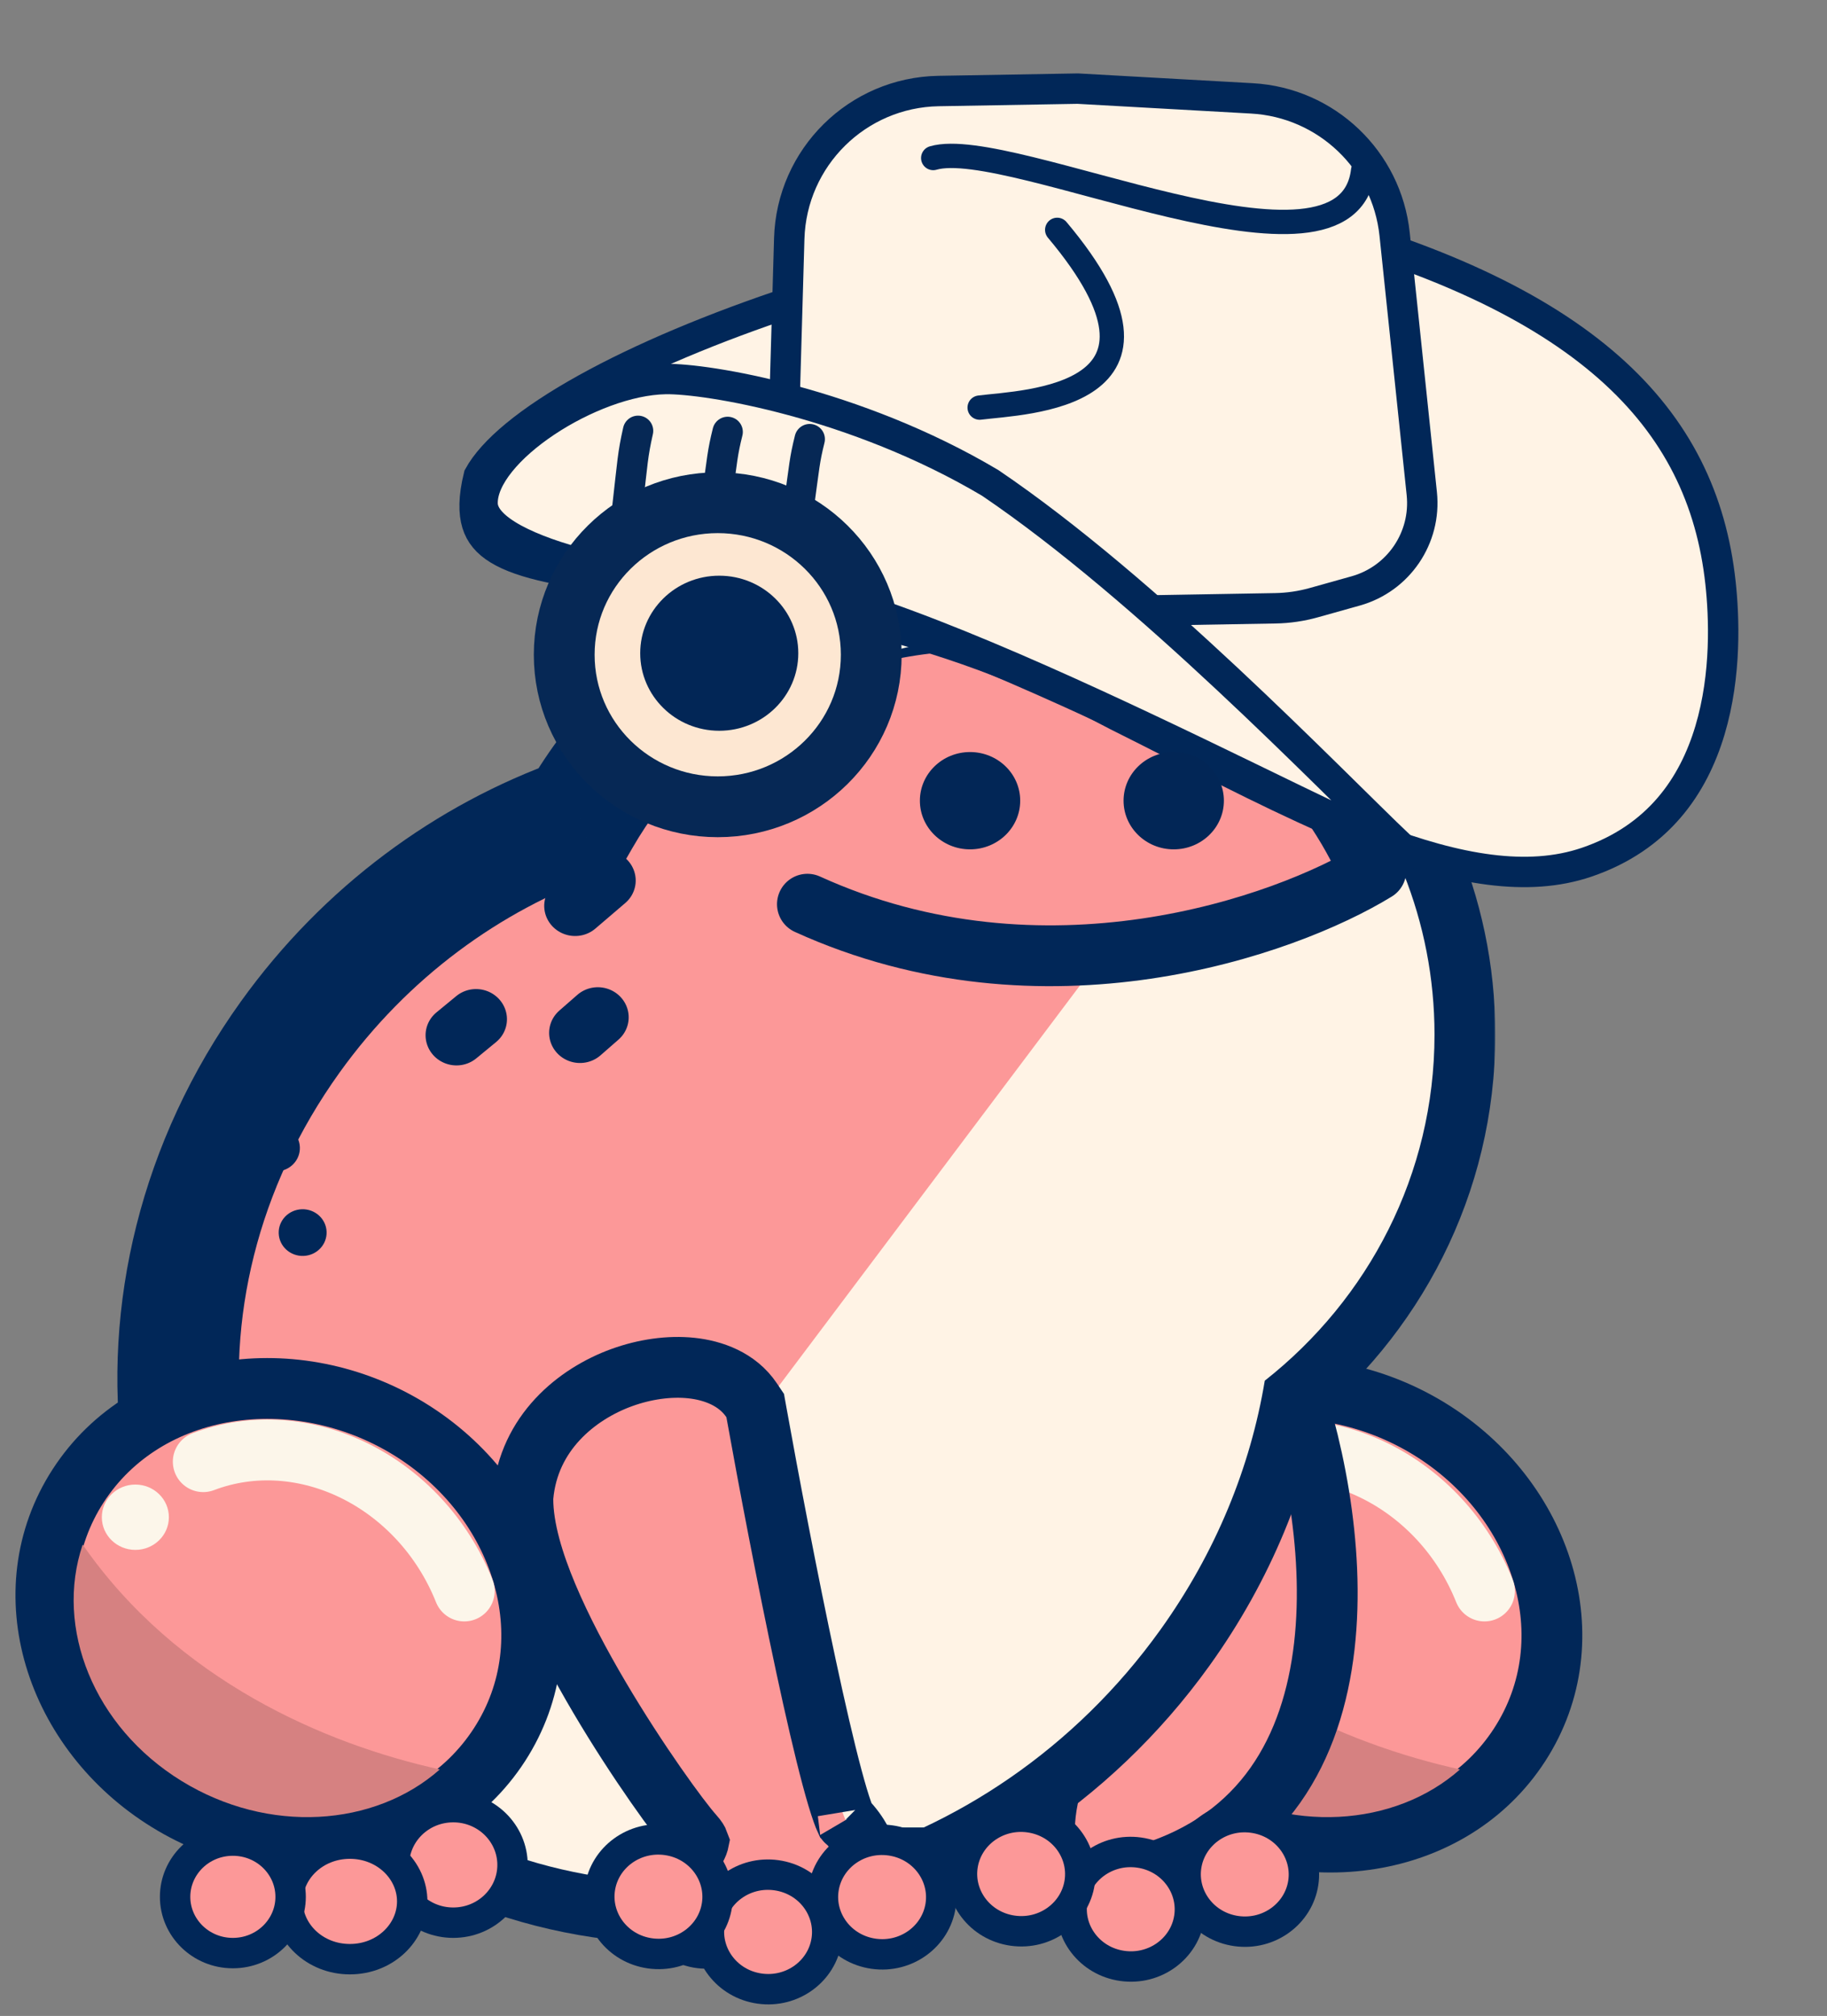 <svg width="601" height="663" viewBox="0 0 601 663" fill="none" xmlns="http://www.w3.org/2000/svg">
<rect x="0" y="0" width="601" height="663" fill="#808080" stroke="none"/>
<g clip-path="url(#clip0_143_11)">
<path d="M390.931 592.488C353.693 569.599 338.788 523.428 361.313 488.647C383.838 453.867 433.031 447.095 470.269 469.985C507.507 492.874 522.412 539.045 499.887 573.825C477.362 608.606 428.169 615.377 390.931 592.488Z" fill="#FC9898" stroke="#012758" stroke-width="20"/>
<path d="M402.457 480.722C435.47 468.189 473.913 487.229 488.322 523.251" stroke="#FCF6EA" stroke-width="20" stroke-linecap="round"/>
<ellipse cx="11.028" cy="10.743" rx="11.028" ry="10.743" transform="matrix(-1 0 0 1 391.15 488.243)" fill="#FCF6EA"/>
<path fill-rule="evenodd" clip-rule="evenodd" d="M362.791 507.987C353.543 535.347 366.355 567.923 395.353 585.748C423.843 603.26 458.798 600.903 480.277 581.933C442.51 573.611 393.761 552.633 362.791 507.987Z" fill="#D68181"/>
<path d="M422.75 449.335C440.003 495.413 455.036 593.356 377.14 616.512C299.244 639.667 375.09 514.709 422.75 449.335Z" fill="#FC9898" stroke="#012758" stroke-width="20"/>
<path d="M399.601 265.335C371.668 265.335 348.601 243.181 348.601 215.335C348.601 187.49 371.668 165.335 399.601 165.335C427.533 165.335 450.601 187.49 450.601 215.335C450.601 243.181 427.533 265.335 399.601 265.335Z" fill="#FDE7D2" stroke="#062855" stroke-width="20"/>
<ellipse cx="26" cy="25.5" rx="26" ry="25.5" transform="matrix(-1 0 0 1 425.601 189.335)" fill="#022656"/>
<mask id="path-8-outside-1_143_11" maskUnits="userSpaceOnUse" x="37.888" y="174.019" width="454" height="466" fill="black">
<rect fill="white" x="37.888" y="174.019" width="454" height="466"/>
<path fill-rule="evenodd" clip-rule="evenodd" d="M416.053 454.081C450.109 427.27 471.888 386.247 471.888 340.269C471.888 259.497 404.677 194.019 321.768 194.019C265.438 194.019 216.355 224.243 190.674 268.954C154.035 282.024 120.281 306.501 95.458 341.078C35.181 425.037 50.384 536.755 129.415 590.606C208.447 644.457 321.378 620.049 381.655 536.09C400.011 510.522 411.368 482.379 416.053 454.081Z"/>
</mask>
<path fill-rule="evenodd" clip-rule="evenodd" d="M416.053 454.081C450.109 427.27 471.888 386.247 471.888 340.269C471.888 259.497 404.677 194.019 321.768 194.019C265.438 194.019 216.355 224.243 190.674 268.954C154.035 282.024 120.281 306.501 95.458 341.078C35.181 425.037 50.384 536.755 129.415 590.606C208.447 644.457 321.378 620.049 381.655 536.09C400.011 510.522 411.368 482.379 416.053 454.081Z" fill="#FC9898"/>
<path d="M416.053 454.081L396.322 450.814L397.588 443.163L403.682 438.366L416.053 454.081ZM190.674 268.954L208.016 278.916L204.342 285.313L197.393 287.791L190.674 268.954ZM95.458 341.078L79.211 329.414V329.414L95.458 341.078ZM129.415 590.606L140.677 574.078L129.415 590.606ZM381.655 536.09L365.409 524.426L381.655 536.09ZM403.682 438.366C433.221 415.112 451.888 379.745 451.888 340.269H491.888C491.888 392.75 466.997 439.429 428.424 469.796L403.682 438.366ZM451.888 340.269C451.888 271.032 394.127 214.019 321.768 214.019V174.019C415.227 174.019 491.888 247.962 491.888 340.269H451.888ZM321.768 214.019C272.71 214.019 230.186 240.318 208.016 278.916L173.331 258.993C202.524 208.169 258.167 174.019 321.768 174.019V214.019ZM197.393 287.791C164.519 299.519 134.115 321.526 111.704 352.742L79.211 329.414C106.448 291.476 143.551 264.53 183.954 250.117L197.393 287.791ZM111.704 352.742C57.079 428.829 72.162 527.393 140.677 574.078L118.153 607.134C28.606 546.117 13.282 421.246 79.211 329.414L111.704 352.742ZM140.677 574.078C209.596 621.039 310.624 600.735 365.409 524.426L397.902 547.754C332.133 639.363 207.297 667.876 118.153 607.134L140.677 574.078ZM365.409 524.426C381.979 501.345 392.139 476.074 396.322 450.814L435.784 457.348C430.596 488.684 418.044 519.698 397.902 547.754L365.409 524.426Z" fill="#012758" mask="url(#path-8-outside-1_143_11)"/>
<path fill-rule="evenodd" clip-rule="evenodd" d="M471.888 340.269C471.888 386.248 450.109 427.271 416.053 454.081C411.368 482.38 400.011 510.522 381.655 536.09C325.722 614 224.448 640.631 146.995 601.035L359.409 318.579L461.74 287.303C468.293 303.726 471.888 321.589 471.888 340.269Z" fill="#FFF3E5"/>
<path d="M256.817 223.079C295.519 188.157 365.197 195.48 399.771 231.848" stroke="#FCF6EA" stroke-width="20" stroke-linecap="round"/>
<line x1="10" y1="-10" x2="17.864" y2="-10" transform="matrix(-0.753 0.658 0.677 0.736 210.984 335.332)" stroke="#012758" stroke-width="20" stroke-linecap="round"/>
<line x1="10" y1="-10" x2="18.453" y2="-10" transform="matrix(-0.772 0.635 0.655 0.756 170.913 336.364)" stroke="#012758" stroke-width="20" stroke-linecap="round"/>
<line x1="10" y1="-10" x2="22.937" y2="-10" transform="matrix(-0.76 0.65 0.67 0.743 213.286 290.484)" stroke="#012758" stroke-width="20" stroke-linecap="round"/>
<path d="M565.971 191.716C567.159 202.678 567.99 221.839 562.497 240.199C557.059 258.374 545.525 275.553 521.882 283.586C502.509 290.168 479.302 286.036 452.749 275.95C432.055 268.089 410.045 256.912 387.009 245.215C380.548 241.934 374.007 238.613 367.391 235.312C307.272 203.314 252.396 196.431 213.418 191.542C210.966 191.235 208.577 190.935 206.253 190.638C196.408 189.377 187.875 188.173 180.678 186.603C173.44 185.023 167.944 183.15 164.002 180.745C160.204 178.427 157.977 175.703 156.906 172.213C155.808 168.636 155.746 163.666 157.49 156.582C159.73 152.494 163.766 147.947 169.649 143.095C175.718 138.09 183.508 132.961 192.717 127.848C211.134 117.624 234.88 107.661 261.05 99.005C313.261 81.734 374.401 69.898 421.106 71.293C471.723 84.067 506.453 100.749 529.23 120.823C551.918 140.819 563.01 164.409 565.971 191.716Z" fill="#FFF3E5" stroke="#012758" stroke-width="10"/>
<path d="M259.624 78.489C260.394 51.781 282.026 30.397 308.742 29.937L354.53 29.148L411.838 32.357C436.333 33.728 456.214 52.668 458.771 77.068L467.705 162.331C469.229 176.877 460.042 190.402 445.958 194.346L432.16 198.209C428.049 199.36 423.808 199.98 419.539 200.054L379.906 200.737L303.88 194.869C277.282 192.816 256.98 170.244 257.748 143.577L259.624 78.489Z" fill="#FFF3E5" stroke="#012758" stroke-width="10"/>
<path d="M460.786 278.577C443.673 274.959 284.632 186.133 237.187 191.646C222.36 193.368 159.041 182.889 158.743 165.605C158.445 148.321 194.408 125.078 218.913 124.655C232.429 124.423 281.147 132.349 325.724 158.816C377.583 193.923 436.618 255.515 460.786 278.577Z" fill="#FFF3E5" stroke="#012758" stroke-width="10"/>
<path d="M448.411 56.061C443.384 99.607 332.361 44.532 306.985 51.971" stroke="#012758" stroke-width="8" stroke-linecap="round"/>
<path d="M322.261 134.054C336.996 132.18 394.525 131.187 347.771 75.595" stroke="#012758" stroke-width="8" stroke-linecap="round"/>
<path d="M236.101 265.335C208.328 265.335 185.601 243.066 185.601 215.335C185.601 187.604 208.328 165.335 236.101 165.335C263.873 165.335 286.601 187.604 286.601 215.335C286.601 243.066 263.873 265.335 236.101 265.335Z" fill="#FDE7D2" stroke="#062855" stroke-width="20"/>
<ellipse cx="26" cy="25.5" rx="26" ry="25.5" transform="matrix(-1 0 0 1 262.601 189.335)" fill="#022656"/>
<ellipse cx="16.5" cy="16" rx="16.5" ry="16" transform="matrix(-1 0 0 1 402.601 247.335)" fill="#022656"/>
<ellipse cx="16.5" cy="16" rx="16.5" ry="16" transform="matrix(-1 0 0 1 335.601 247.335)" fill="#022656"/>
<path d="M452.601 286.335C422.626 304.737 343.262 332.708 265.601 297.376" stroke="#012758" stroke-width="20" stroke-linecap="round"/>
<path d="M55.332 592.488C18.094 569.599 3.189 523.428 25.714 488.647C48.239 453.867 97.432 447.095 134.67 469.985C171.908 492.874 186.813 539.045 164.288 573.825C141.763 608.606 92.57 615.377 55.332 592.488Z" fill="#FC9898" stroke="#012758" stroke-width="20"/>
<path d="M66.858 480.722C99.871 468.189 138.315 487.229 152.724 523.251" stroke="#FCF6EA" stroke-width="20" stroke-linecap="round"/>
<ellipse cx="11.028" cy="10.743" rx="11.028" ry="10.743" transform="matrix(-1 0 0 1 55.553 488.243)" fill="#FCF6EA"/>
<path fill-rule="evenodd" clip-rule="evenodd" d="M27.193 507.987C17.944 535.347 30.756 567.923 59.755 585.748C88.244 603.26 123.2 600.903 144.679 581.933C106.911 573.611 58.163 552.633 27.193 507.987Z" fill="#D68181"/>
<path d="M129.601 613.335C129.601 623.732 138.233 632.335 149.101 632.335C159.968 632.335 168.601 623.732 168.601 613.335C168.601 602.938 159.968 594.335 149.101 594.335C138.233 594.335 129.601 602.938 129.601 613.335Z" fill="#FC9898" stroke="#012758" stroke-width="10"/>
<path d="M94.601 625.335C94.601 635.547 103.489 644.335 115.101 644.335C126.712 644.335 135.601 635.547 135.601 625.335C135.601 615.123 126.712 606.335 115.101 606.335C103.489 606.335 94.601 615.123 94.601 625.335Z" fill="#FC9898" stroke="#012758" stroke-width="10"/>
<path d="M57.601 623.835C57.601 633.954 66.007 642.335 76.601 642.335C87.194 642.335 95.601 633.954 95.601 623.835C95.601 613.717 87.194 605.335 76.601 605.335C66.007 605.335 57.601 613.717 57.601 623.835Z" fill="#FC9898" stroke="#012758" stroke-width="10"/>
<path d="M247.257 460.528L248.426 462.269L248.796 464.332C252.732 486.241 259.026 519.443 265.113 547.837C268.161 562.053 271.129 574.936 273.704 584.557C274.997 589.389 276.144 593.222 277.107 595.925C277.54 597.141 277.884 597.983 278.131 598.516C282.711 603.05 284.742 608.25 285.729 610.778C285.762 610.862 285.794 610.943 285.824 611.021H296.604L294.47 622.803C294.04 625.175 292.913 628.639 289.719 631.191C286.32 633.907 282.528 634.066 280.06 633.725C277.741 633.404 275.731 632.551 274.408 631.92C272.992 631.245 271.601 630.444 270.471 629.78C270.115 629.571 269.779 629.372 269.461 629.185C267.785 628.196 266.6 627.497 265.568 627.012L264.976 627.348L261.99 627.154C257.616 626.87 256.968 627.133 256.813 627.196L256.813 627.196L256.81 627.197C256.737 627.226 255.804 627.594 252.941 631.144L250.767 633.84L247.391 634.613C245.872 634.962 244.904 635.208 243.878 635.469C242.934 635.709 241.939 635.962 240.42 636.318C238.297 636.817 235.29 637.476 232.54 637.476C231.208 637.476 228.767 637.346 226.277 636.086C223.173 634.517 220.714 631.527 220.122 627.59C219.648 624.44 220.548 621.768 221.188 620.244C221.902 618.543 222.89 616.899 223.934 615.373C224.319 614.811 224.681 614.285 225.023 613.788C226.303 611.927 227.303 610.473 228.153 609.085C229.21 607.36 229.585 606.432 229.713 605.951C229.728 605.894 229.738 605.85 229.744 605.818C229.673 605.623 229.347 604.885 228.131 603.531C223.551 598.431 209.771 579.528 197.214 558.258C190.88 547.531 184.683 535.912 180.04 524.857C175.503 514.054 172 502.762 172 493.019V492.57L172.04 492.122C173.916 471.286 189.622 458.466 204.53 453.06C212.084 450.321 220.17 449.157 227.465 449.933C234.493 450.681 242.53 453.483 247.257 460.528ZM278.401 599.041C278.402 599.038 278.378 598.995 278.33 598.92C278.377 599.007 278.401 599.044 278.401 599.041ZM264.285 626.519C264.288 626.524 264.35 626.543 264.463 626.562C264.339 626.523 264.282 626.514 264.285 626.519Z" fill="#FC9898" stroke="#012758" stroke-width="20" stroke-linecap="round"/>
<path d="M270.909 621.212C269.404 631.39 276.657 641.044 287.41 642.552C298.163 644.061 307.918 636.794 309.423 626.616C310.928 616.439 303.675 606.785 292.921 605.276C282.168 603.767 272.414 611.035 270.909 621.212Z" fill="#FC9898" stroke="#012758" stroke-width="10"/>
<path d="M390.215 613.752C388.711 623.929 395.964 633.583 406.717 635.092C417.47 636.601 427.225 629.333 428.73 619.156C430.234 608.978 422.981 599.324 412.228 597.816C401.475 596.307 391.72 603.574 390.215 613.752Z" fill="#FC9898" stroke="#012758" stroke-width="10"/>
<path d="M233.404 632.672C231.899 642.85 239.152 652.504 249.905 654.012C260.659 655.521 270.413 648.254 271.918 638.076C273.423 627.899 266.17 618.245 255.417 616.736C244.664 615.227 234.909 622.494 233.404 632.672Z" fill="#FC9898" stroke="#012758" stroke-width="10"/>
<path d="M352.71 625.212C351.205 635.389 358.458 645.043 369.211 646.552C379.964 648.061 389.719 640.793 391.224 630.616C392.728 620.438 385.475 610.784 374.722 609.275C363.969 607.767 354.214 615.034 352.71 625.212Z" fill="#FC9898" stroke="#012758" stroke-width="10"/>
<path d="M197.341 621.082C195.837 631.259 203.09 640.913 213.843 642.422C224.596 643.931 234.351 636.664 235.856 626.486C237.36 616.309 230.107 606.655 219.354 605.146C208.601 603.637 198.846 610.904 197.341 621.082Z" fill="#FC9898" stroke="#012758" stroke-width="10"/>
<path d="M316.648 613.621C315.143 623.799 322.396 633.453 333.15 634.962C343.903 636.471 353.658 629.203 355.162 619.026C356.667 608.848 349.414 599.194 338.661 597.685C327.908 596.177 318.153 603.444 316.648 613.621Z" fill="#FC9898" stroke="#012758" stroke-width="10"/>
<ellipse cx="7.884" cy="7.682" rx="7.884" ry="7.682" transform="matrix(0.999 -0.036 0.038 0.999 71.842 336.159)" fill="#012758"/>
<ellipse cx="7.884" cy="7.682" rx="7.884" ry="7.682" transform="matrix(0.999 -0.036 0.038 0.999 82.598 370.176)" fill="#012758"/>
<ellipse cx="7.884" cy="7.682" rx="7.884" ry="7.682" transform="matrix(0.999 -0.036 0.038 0.999 91.39 397.983)" fill="#012758"/>
<path d="M209.889 141.697C208.098 149.645 208.115 151.776 206.399 166.697" stroke="#062855" stroke-width="10" stroke-linecap="round"/>
<path d="M239.358 142.057C237.646 148.928 237.621 150.765 235.841 163.646" stroke="#062855" stroke-width="10" stroke-linecap="round"/>
<path d="M266.358 144.432C264.646 151.303 264.621 153.14 262.841 166.021" stroke="#062855" stroke-width="10" stroke-linecap="round"/>
</g>
<defs>
<clipPath id="clip0_143_11">
<rect width="600.421" height="662.356" fill="white"/>
</clipPath>
</defs>
</svg>
